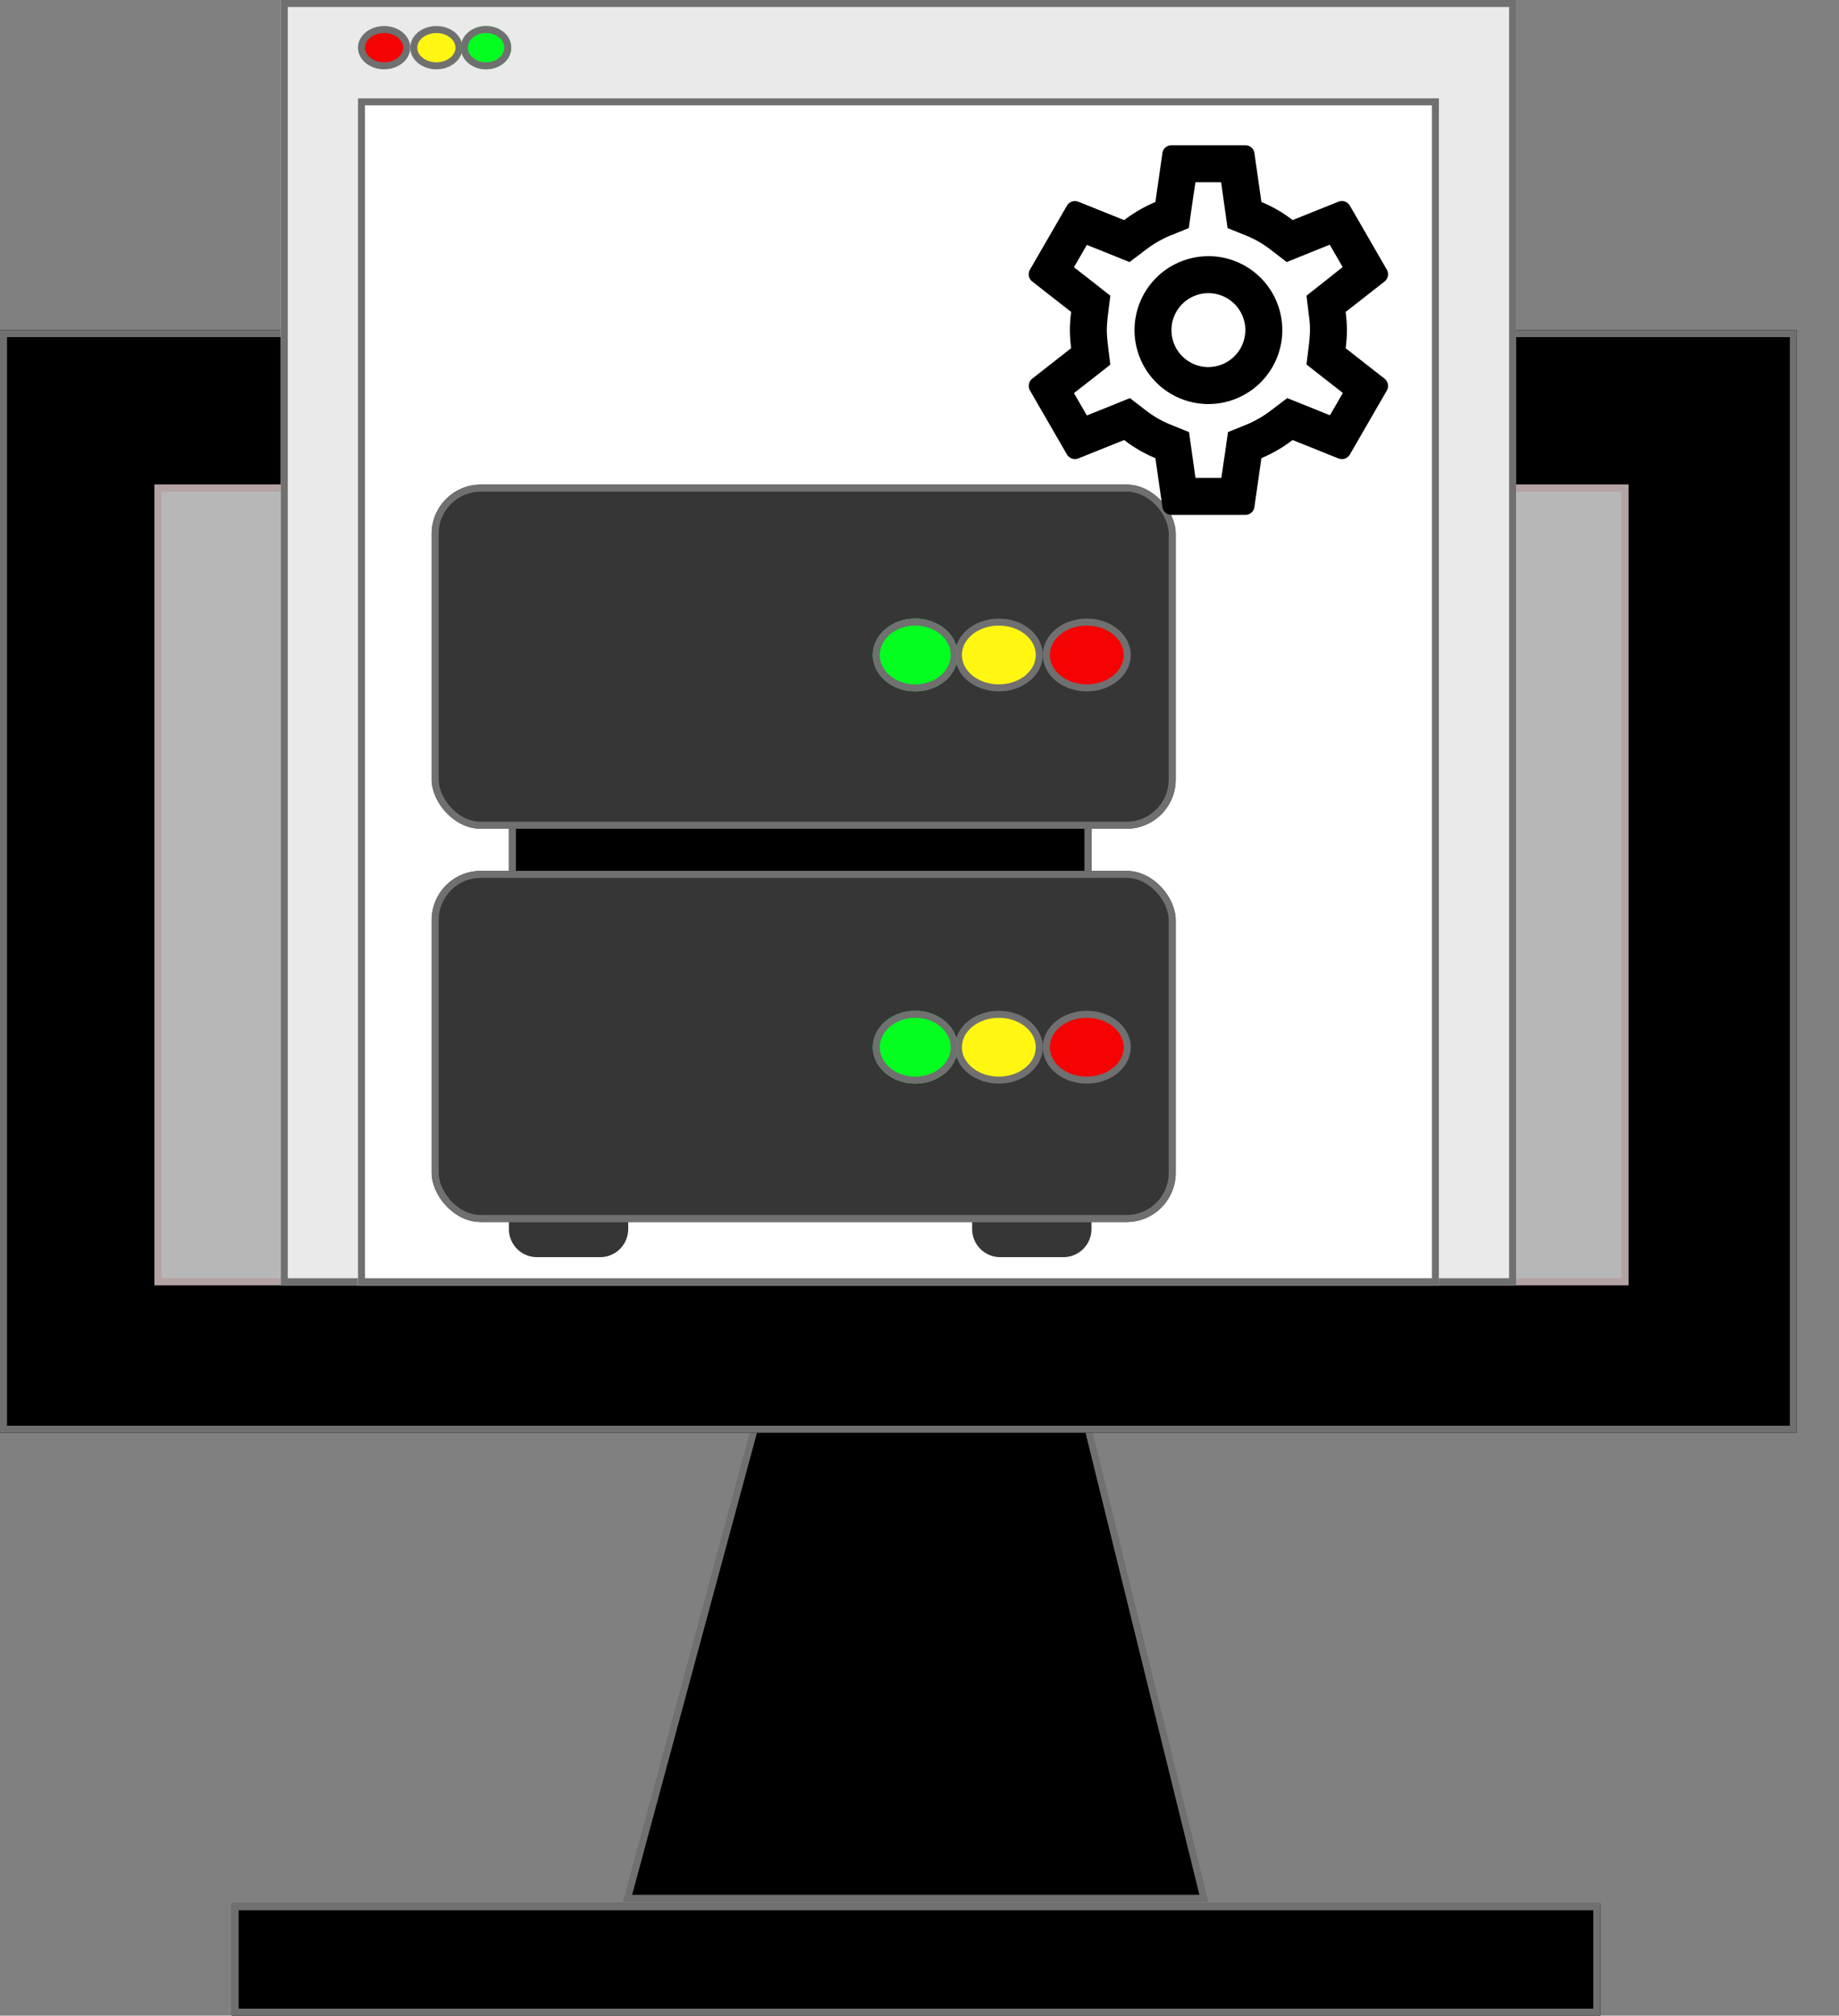 <svg xmlns="http://www.w3.org/2000/svg" xmlns:xlink="http://www.w3.org/1999/xlink" width="262" height="287" viewBox="0 0 262 287">
  <rect x="0" y="0" width="262" height="287" fill="#808080" stroke="none"/>
  <defs>
    <clipPath id="clip-Icon-sever">
      <rect width="262" height="287"/>
    </clipPath>
  </defs>
  <g id="Icon-sever" clip-path="url(#clip-Icon-sever)">
    <g id="Path_1" data-name="Path 1" transform="translate(107.676 198.89)">
      <path d="M 63.841 71.41 L 46.744 71.41 L 0.516 71.41 L -18.273 71.41 L 0.899 0.5 L 46.352 0.5 L 63.841 71.41 Z" stroke="none"/>
      <path d="M 1.282 1 L -17.62 70.91 L 0.516 70.91 L 46.744 70.91 L 63.202 70.91 L 45.961 1 L 1.282 1 M 0.516 0 L 46.744 0 L 64.479 71.91 L 46.744 71.91 L 0.516 71.91 L -18.926 71.91 L 0.516 0 Z" stroke="none" fill="#707070"/>
    </g>
    <g id="Rectangle_1" data-name="Rectangle 1" transform="translate(33 271)" stroke="#707070" stroke-width="1">
      <rect width="195" height="16" stroke="none"/>
      <rect x="0.5" y="0.5" width="194" height="15" fill="none"/>
    </g>
    <g id="Rectangle_2" data-name="Rectangle 2" transform="translate(0 47)" stroke="#707070" stroke-width="1">
      <rect width="256" height="157" stroke="none"/>
      <rect x="0.5" y="0.5" width="255" height="156" fill="none"/>
    </g>
    <g id="Rectangle_3" data-name="Rectangle 3" transform="translate(22 69)" fill="#b7b7b7" stroke="#b4a3a3" stroke-width="1">
      <rect width="210" height="114" stroke="none"/>
      <rect x="0.5" y="0.5" width="209" height="113" fill="none"/>
    </g>
    <g id="Rectangle_4" data-name="Rectangle 4" transform="translate(40)" fill="#eaeaea" stroke="#707070" stroke-width="1">
      <rect width="176" height="183" stroke="none"/>
      <rect x="0.5" y="0.5" width="175" height="182" fill="none"/>
    </g>
    <g id="Rectangle_5" data-name="Rectangle 5" transform="translate(51 14)" fill="#fff" stroke="#707070" stroke-width="1">
      <rect width="154" height="169" stroke="none"/>
      <rect x="0.5" y="0.5" width="153" height="168" fill="none"/>
    </g>
    <g id="Path_2" data-name="Path 2" transform="translate(51 3.706)" fill="#f50303">
      <path d="M 3.723 5.664 C 1.946 5.664 0.5 4.505 0.5 3.082 C 0.5 1.658 1.946 0.5 3.723 0.5 C 5.501 0.5 6.947 1.658 6.947 3.082 C 6.947 4.505 5.501 5.664 3.723 5.664 Z" stroke="none"/>
      <path d="M 3.723 1 C 2.961 1 2.253 1.239 1.728 1.673 C 1.259 2.062 1 2.562 1 3.082 C 1 3.602 1.259 4.102 1.728 4.491 C 2.253 4.925 2.961 5.164 3.723 5.164 C 4.486 5.164 5.194 4.925 5.719 4.491 C 6.188 4.102 6.447 3.602 6.447 3.082 C 6.447 2.562 6.188 2.062 5.719 1.673 C 5.194 1.239 4.486 1 3.723 1 M 3.723 2.384185791015625e-06 C 5.78 2.384185791015625e-06 7.447 1.38 7.447 3.082 C 7.447 4.784 5.78 6.164 3.723 6.164 C 1.667 6.164 4.291534423828125e-06 4.784 4.291534423828125e-06 3.082 C 4.291534423828125e-06 1.38 1.667 2.384185791015625e-06 3.723 2.384185791015625e-06 Z" stroke="none" fill="#707070"/>
    </g>
    <g id="Path_3" data-name="Path 3" transform="translate(58.447 3.706)" fill="#fff612">
      <path d="M 3.723 5.664 C 1.946 5.664 0.5 4.505 0.5 3.082 C 0.5 1.658 1.946 0.5 3.723 0.5 C 5.501 0.5 6.947 1.658 6.947 3.082 C 6.947 4.505 5.501 5.664 3.723 5.664 Z" stroke="none"/>
      <path d="M 3.723 1 C 2.961 1 2.253 1.239 1.728 1.673 C 1.259 2.062 1 2.562 1 3.082 C 1 3.602 1.259 4.102 1.728 4.491 C 2.253 4.925 2.961 5.164 3.723 5.164 C 4.486 5.164 5.194 4.925 5.719 4.491 C 6.188 4.102 6.447 3.602 6.447 3.082 C 6.447 2.562 6.188 2.062 5.719 1.673 C 5.194 1.239 4.486 1 3.723 1 M 3.723 2.384185791015625e-06 C 5.78 2.384185791015625e-06 7.447 1.38 7.447 3.082 C 7.447 4.784 5.78 6.164 3.723 6.164 C 1.667 6.164 4.291534423828125e-06 4.784 4.291534423828125e-06 3.082 C 4.291534423828125e-06 1.38 1.667 2.384185791015625e-06 3.723 2.384185791015625e-06 Z" stroke="none" fill="#707070"/>
    </g>
    <g id="Ellipse_1" data-name="Ellipse 1" transform="translate(65.652 3.706)" fill="#03ff20" stroke="#707070" stroke-width="1">
      <ellipse cx="3.595" cy="3.082" rx="3.595" ry="3.082" stroke="none"/>
      <ellipse cx="3.595" cy="3.082" rx="3.095" ry="2.582" fill="none"/>
    </g>
    <g id="Rectangle_8" data-name="Rectangle 8" transform="translate(72.5 98)" stroke="#707070" stroke-width="1">
      <rect width="83" height="39" stroke="none"/>
      <rect x="0.5" y="0.5" width="82" height="38" fill="none"/>
    </g>
    <g id="Rectangle_6" data-name="Rectangle 6" transform="translate(61.5 69)" fill="#363636" stroke="#707070" stroke-width="1">
      <rect width="106" height="49" rx="7" stroke="none"/>
      <rect x="0.5" y="0.5" width="105" height="48" rx="6.5" fill="none"/>
    </g>
    <g id="Rectangle_7" data-name="Rectangle 7" transform="translate(61.5 124)" fill="#363636" stroke="#707070" stroke-width="1">
      <rect width="106" height="50" rx="7" stroke="none"/>
      <rect x="0.5" y="0.5" width="105" height="49" rx="6.5" fill="none"/>
    </g>
    <path id="Rectangle_9" data-name="Rectangle 9" d="M0,0H17a0,0,0,0,1,0,0V1a4,4,0,0,1-4,4H4A4,4,0,0,1,0,1V0A0,0,0,0,1,0,0Z" transform="translate(72.5 174)" fill="#363636"/>
    <path id="Rectangle_10" data-name="Rectangle 10" d="M0,0H17a0,0,0,0,1,0,0V1a4,4,0,0,1-4,4H4A4,4,0,0,1,0,1V0A0,0,0,0,1,0,0Z" transform="translate(138.5 174)" fill="#363636"/>
    <g id="Path_4" data-name="Path 4" transform="translate(148.568 88.073)" fill="#f50303">
      <path d="M 6.265 9.871 C 3.086 9.871 0.5 7.769 0.5 5.186 C 0.5 2.602 3.086 0.5 6.265 0.5 C 9.444 0.5 12.03 2.602 12.03 5.186 C 12.03 7.769 9.444 9.871 6.265 9.871 Z" stroke="none"/>
      <path d="M 6.265 1 C 3.362 1 1 2.878 1 5.186 C 1 7.494 3.362 9.371 6.265 9.371 C 9.168 9.371 11.53 7.494 11.53 5.186 C 11.53 2.878 9.168 1 6.265 1 M 6.265 1.9073486328125e-06 C 9.725 1.9073486328125e-06 12.53 2.322 12.53 5.186 C 12.53 8.05 9.725 10.371 6.265 10.371 C 2.805 10.371 -2.86102294921875e-06 8.05 -2.86102294921875e-06 5.186 C -2.86102294921875e-06 2.322 2.805 1.9073486328125e-06 6.265 1.9073486328125e-06 Z" stroke="none" fill="#707070"/>
    </g>
    <g id="Path_7" data-name="Path 7" transform="translate(148.568 143.921)" fill="#f50303">
      <path d="M 6.265 9.871 C 3.086 9.871 0.5 7.769 0.5 5.186 C 0.5 2.602 3.086 0.5 6.265 0.5 C 9.444 0.5 12.03 2.602 12.03 5.186 C 12.03 7.769 9.444 9.871 6.265 9.871 Z" stroke="none"/>
      <path d="M 6.265 1 C 3.362 1 1 2.878 1 5.186 C 1 7.494 3.362 9.371 6.265 9.371 C 9.168 9.371 11.53 7.494 11.53 5.186 C 11.53 2.878 9.168 1 6.265 1 M 6.265 1.9073486328125e-06 C 9.725 1.9073486328125e-06 12.53 2.322 12.53 5.186 C 12.53 8.05 9.725 10.371 6.265 10.371 C 2.805 10.371 -2.86102294921875e-06 8.05 -2.86102294921875e-06 5.186 C -2.86102294921875e-06 2.322 2.805 1.9073486328125e-06 6.265 1.9073486328125e-06 Z" stroke="none" fill="#707070"/>
    </g>
    <g id="Path_5" data-name="Path 5" transform="translate(136.038 88.073)" fill="#fff612">
      <path d="M 6.265 9.871 C 3.086 9.871 0.5 7.769 0.5 5.186 C 0.5 2.602 3.086 0.5 6.265 0.5 C 9.444 0.5 12.03 2.602 12.03 5.186 C 12.03 7.769 9.444 9.871 6.265 9.871 Z" stroke="none"/>
      <path d="M 6.265 1 C 3.362 1 1 2.878 1 5.186 C 1 7.494 3.362 9.371 6.265 9.371 C 9.168 9.371 11.53 7.494 11.53 5.186 C 11.53 2.878 9.168 1 6.265 1 M 6.265 1.9073486328125e-06 C 9.725 1.9073486328125e-06 12.53 2.322 12.53 5.186 C 12.53 8.05 9.725 10.371 6.265 10.371 C 2.805 10.371 -2.86102294921875e-06 8.05 -2.86102294921875e-06 5.186 C -2.86102294921875e-06 2.322 2.805 1.9073486328125e-06 6.265 1.9073486328125e-06 Z" stroke="none" fill="#707070"/>
    </g>
    <g id="Path_6" data-name="Path 6" transform="translate(136.038 143.921)" fill="#fff612">
      <path d="M 6.265 9.871 C 3.086 9.871 0.5 7.769 0.5 5.186 C 0.5 2.602 3.086 0.5 6.265 0.5 C 9.444 0.5 12.03 2.602 12.03 5.186 C 12.03 7.769 9.444 9.871 6.265 9.871 Z" stroke="none"/>
      <path d="M 6.265 1 C 3.362 1 1 2.878 1 5.186 C 1 7.494 3.362 9.371 6.265 9.371 C 9.168 9.371 11.53 7.494 11.53 5.186 C 11.53 2.878 9.168 1 6.265 1 M 6.265 1.9073486328125e-06 C 9.725 1.9073486328125e-06 12.53 2.322 12.53 5.186 C 12.53 8.05 9.725 10.371 6.265 10.371 C 2.805 10.371 -2.86102294921875e-06 8.05 -2.86102294921875e-06 5.186 C -2.86102294921875e-06 2.322 2.805 1.9073486328125e-06 6.265 1.9073486328125e-06 Z" stroke="none" fill="#707070"/>
    </g>
    <g id="Ellipse_2" data-name="Ellipse 2" transform="translate(124.345 88.073)" fill="#03ff20" stroke="#707070" stroke-width="1">
      <ellipse cx="6.05" cy="5.186" rx="6.05" ry="5.186" stroke="none"/>
      <ellipse cx="6.05" cy="5.186" rx="5.55" ry="4.686" fill="none"/>
    </g>
    <g id="Ellipse_3" data-name="Ellipse 3" transform="translate(124.345 143.921)" fill="#03ff20" stroke="#707070" stroke-width="1">
      <ellipse cx="6.05" cy="5.186" rx="6.05" ry="5.186" stroke="none"/>
      <ellipse cx="6.05" cy="5.186" rx="5.55" ry="4.686" fill="none"/>
    </g>
    <g id="settings_black_24dp" transform="translate(146.779 44.948)">
      <path id="Path_8" data-name="Path 8" d="M0,0H63.155V63.155H0Z" transform="translate(-6.202 -29.526)" fill="none"/>
      <path id="Path_9" data-name="Path 9" d="M47.424,30.893a20.507,20.507,0,0,0,.184-2.579,20.508,20.508,0,0,0-.184-2.579l5.552-4.342a1.328,1.328,0,0,0,.316-1.684L48.03,10.6a1.314,1.314,0,0,0-1.158-.658,1.229,1.229,0,0,0-.447.079l-6.552,2.631a19.226,19.226,0,0,0-4.447-2.579l-1-6.973A1.283,1.283,0,0,0,33.136,2H22.61a1.283,1.283,0,0,0-1.289,1.105l-1,6.973a20.217,20.217,0,0,0-4.447,2.579L9.321,10.026a1.49,1.49,0,0,0-.474-.079,1.3,1.3,0,0,0-1.132.658l-5.263,9.1a1.3,1.3,0,0,0,.316,1.684l5.552,4.342a20.869,20.869,0,0,0-.184,2.579,20.869,20.869,0,0,0,.184,2.579L2.769,35.235a1.328,1.328,0,0,0-.316,1.684l5.263,9.1a1.314,1.314,0,0,0,1.158.658,1.229,1.229,0,0,0,.447-.079l6.552-2.631a19.226,19.226,0,0,0,4.447,2.579l1,6.973a1.283,1.283,0,0,0,1.289,1.105H33.136a1.283,1.283,0,0,0,1.289-1.105l1-6.973a20.217,20.217,0,0,0,4.447-2.579L46.424,46.6a1.49,1.49,0,0,0,.474.079,1.3,1.3,0,0,0,1.132-.658l5.263-9.1a1.328,1.328,0,0,0-.316-1.684Zm-5.21-4.5a14.059,14.059,0,0,1,.132,1.921c0,.553-.053,1.132-.132,1.921l-.368,2.974,2.342,1.842,2.842,2.21-1.842,3.184L41.846,39.1,39.109,38l-2.368,1.789a15.411,15.411,0,0,1-3.289,1.921L30.662,42.84l-.421,2.974-.526,3.552H26.031l-.5-3.552L25.11,42.84,22.32,41.708a14.931,14.931,0,0,1-3.237-1.868L16.689,38,13.9,39.13l-3.342,1.342L8.716,37.288l2.842-2.21L13.9,33.235l-.368-2.974c-.079-.816-.132-1.421-.132-1.947s.053-1.132.132-1.921L13.9,23.42l-2.342-1.842-2.842-2.21,1.842-3.184L13.9,17.525l2.737,1.105L19,16.841a15.411,15.411,0,0,1,3.289-1.921l2.789-1.132.421-2.974.526-3.552h3.658l.5,3.552.421,2.974L33.4,14.92a14.93,14.93,0,0,1,3.237,1.868l2.395,1.842L41.819,17.5l3.342-1.342L47,19.341l-2.816,2.237L41.846,23.42l.368,2.974Zm-14.341-8.6A10.526,10.526,0,1,0,38.4,28.314,10.523,10.523,0,0,0,27.873,17.789Zm0,15.789a5.263,5.263,0,1,1,5.263-5.263A5.278,5.278,0,0,1,27.873,33.577Z" transform="translate(-2.492 -26.263)"/>
    </g>
  </g>
</svg>
